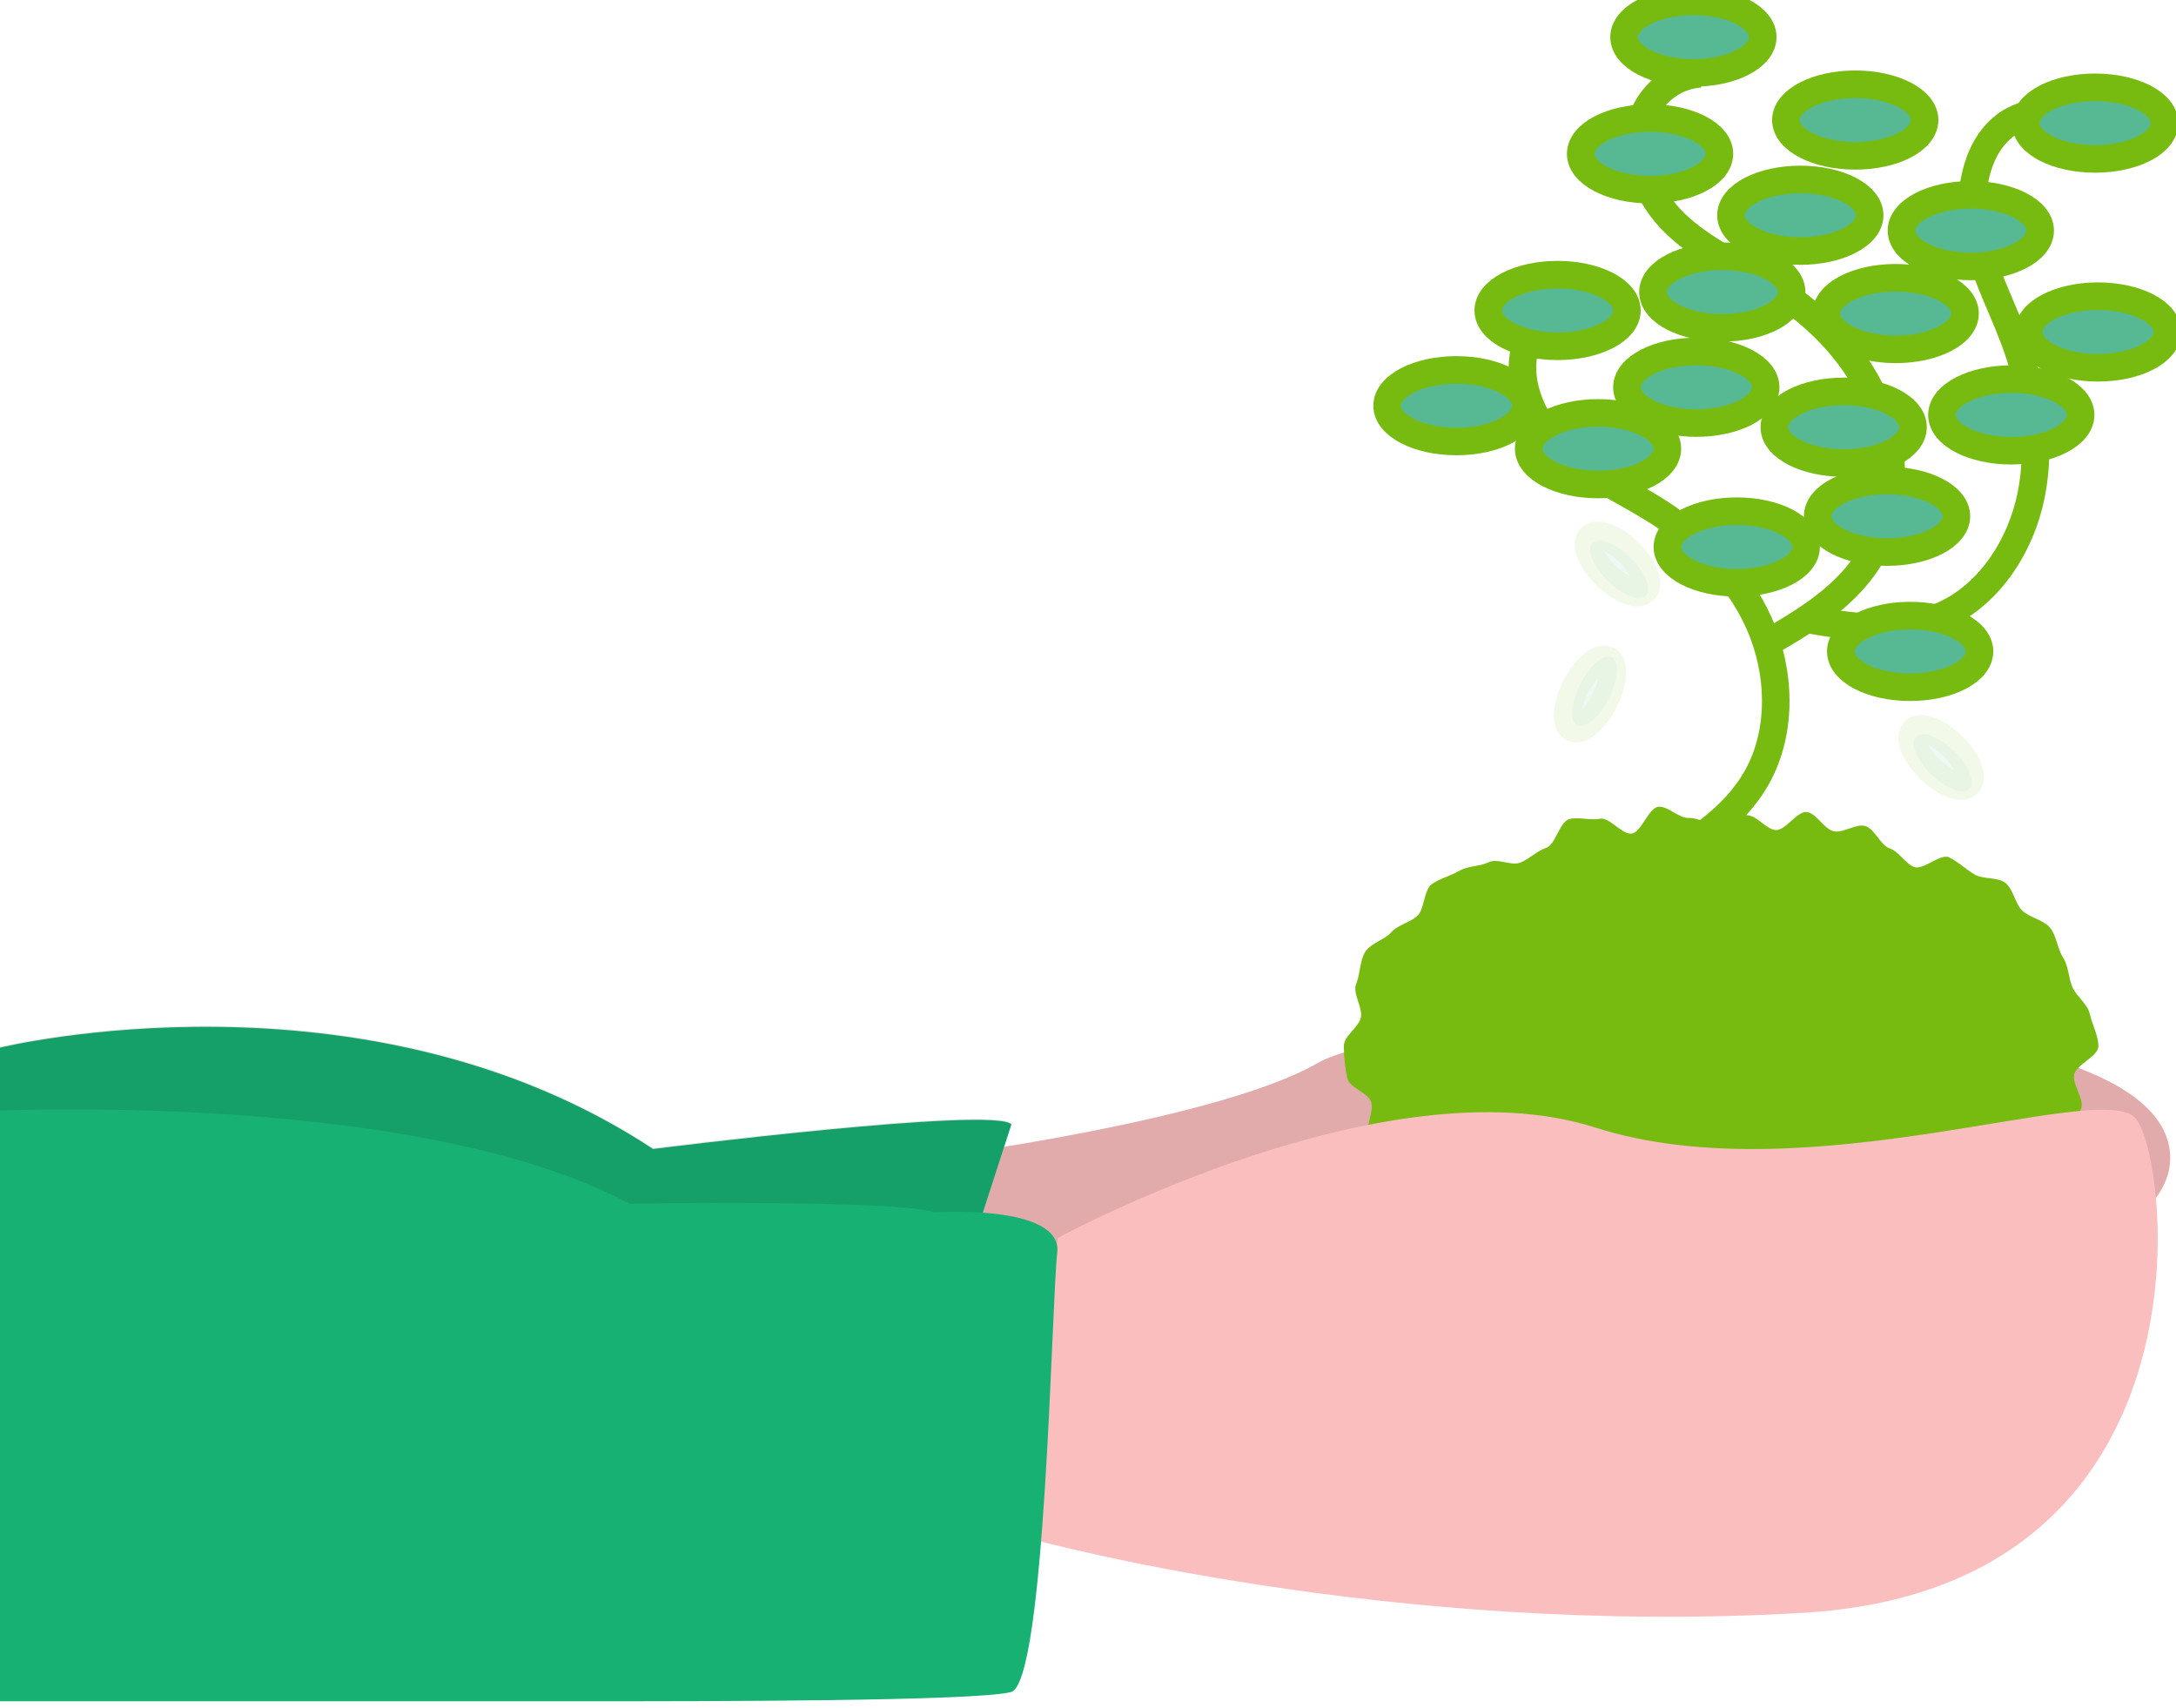 <svg width="79" height="62" viewBox="0 0 79 62" fill="none" xmlns="http://www.w3.org/2000/svg">
<rect width="79" height="62" fill="white"/>
<g clip-path="url(#clip0_0_1)">
<path d="M33.677 42.042C33.677 42.042 44.169 40.705 47.841 38.586C51.513 36.468 78.79 35.464 78.79 42.042C78.79 48.621 47.421 51.52 47.421 51.52L30.95 50.516L33.677 42.042Z" fill="#FBBEBE"/>
<path opacity="0.1" d="M33.677 42.042C33.677 42.042 44.169 40.705 47.841 38.586C51.513 36.468 78.79 35.464 78.79 42.042C78.79 48.621 47.421 51.52 47.421 51.52L30.95 50.516L33.677 42.042Z" fill="black"/>
<path d="M36.72 40.816L34.517 47.617L0 48.063V38.029C0 38.029 13.219 34.795 23.71 41.708C23.71 41.708 36.09 40.147 36.72 40.816Z" fill="#17B174"/>
<path d="M76.183 37.973C76.183 38.353 75.381 38.635 75.302 39.002C75.224 39.365 75.7 39.918 75.549 40.265C75.394 40.62 75.21 40.961 74.999 41.282C74.802 41.583 74.192 41.539 73.942 41.821C73.697 42.077 73.437 42.316 73.165 42.539C72.899 42.773 72.54 42.822 72.238 43.038C71.951 43.244 71.986 43.997 71.668 44.184C71.365 44.363 70.9 44.219 70.571 44.38C70.255 44.534 70.089 45.091 69.751 45.228C69.426 45.359 69.023 45.303 68.678 45.416C68.345 45.527 67.972 45.509 67.623 45.602C67.284 45.692 67.025 46.232 66.672 46.304C66.329 46.376 65.926 46.186 65.571 46.24C65.224 46.292 64.82 45.826 64.463 45.861C64.114 45.896 63.785 46.112 63.427 46.129C63.076 46.146 62.729 46.31 62.371 46.31C62.013 46.31 61.644 46.667 61.293 46.65C60.935 46.633 60.611 46.092 60.262 46.057C59.905 46.022 59.479 46.587 59.132 46.534C58.777 46.481 58.496 45.928 58.152 45.857C57.799 45.784 57.343 46.179 57.004 46.089C56.655 45.996 56.448 45.353 56.115 45.243C55.77 45.129 55.344 45.283 55.018 45.152C54.68 45.015 54.269 45.037 53.953 44.883C53.624 44.722 53.388 44.342 53.084 44.164C52.767 43.977 52.62 43.513 52.334 43.307C52.032 43.092 51.572 43.119 51.306 42.885C51.026 42.637 50.501 42.624 50.265 42.357C50.014 42.075 49.913 41.602 49.716 41.302C49.508 40.985 49.916 40.316 49.771 39.981C49.62 39.634 48.99 39.493 48.912 39.13C48.831 38.75 48.79 38.362 48.788 37.973C48.788 37.593 49.327 37.303 49.406 36.936C49.484 36.572 49.088 36.05 49.239 35.703C49.384 35.368 49.365 34.854 49.573 34.538C49.771 34.237 50.264 34.119 50.514 33.837C50.75 33.571 51.173 33.497 51.454 33.249C51.719 33.014 51.685 32.307 51.987 32.091C52.274 31.886 52.675 31.792 52.992 31.605C53.296 31.426 53.725 31.456 54.054 31.296C54.37 31.142 54.865 31.445 55.202 31.309C55.528 31.177 55.792 30.89 56.136 30.776C56.469 30.666 56.626 29.825 56.975 29.733C57.314 29.642 57.731 29.792 58.084 29.719C58.428 29.648 58.89 30.311 59.245 30.258C59.593 30.205 59.852 29.32 60.209 29.285C60.558 29.25 60.952 29.709 61.31 29.691C61.661 29.674 62.013 29.943 62.371 29.943C62.729 29.943 63.086 29.574 63.436 29.591C63.794 29.608 64.11 30.096 64.459 30.13C64.816 30.166 65.254 29.424 65.601 29.477C65.957 29.531 66.231 30.104 66.575 30.175C66.928 30.247 67.37 29.892 67.709 29.982C68.058 30.075 68.268 30.684 68.601 30.794C68.945 30.908 69.157 31.337 69.483 31.469C69.821 31.605 70.448 30.967 70.764 31.122C71.093 31.282 71.377 31.56 71.681 31.739C71.998 31.926 72.503 31.832 72.79 32.037C73.092 32.253 73.166 32.833 73.431 33.067C73.712 33.315 74.174 33.39 74.41 33.656C74.66 33.938 74.695 34.443 74.893 34.744C75.101 35.06 75.094 35.499 75.239 35.833C75.39 36.18 75.792 36.443 75.871 36.806C75.949 37.173 76.183 37.593 76.183 37.973Z" fill="#77BB11"/>
<path d="M38.398 44.941C38.398 44.941 50.254 38.475 57.912 40.928C65.571 43.38 76.272 39.144 77.531 40.593C78.79 42.042 80.574 57.652 65.466 58.544C50.359 59.436 37.454 55.868 37.454 55.868L38.398 44.941Z" fill="#FBBEBE"/>
<path d="M57.533 10.819C57.085 10.846 56.654 11.005 56.287 11.278C55.92 11.55 55.632 11.927 55.454 12.364C54.935 13.699 55.604 15.267 56.608 16.24C57.613 17.214 58.903 17.77 60.075 18.502C61.65 19.484 63.065 20.848 63.853 22.598C64.641 24.349 64.725 26.517 63.799 28.19C62.939 29.742 61.376 30.671 59.885 31.528" stroke="#77BB11" stroke-miterlimit="10"/>
<path d="M61.729 2.68C61.282 2.707 60.851 2.866 60.483 3.139C60.116 3.411 59.828 3.787 59.651 4.225C59.131 5.56 59.8 7.128 60.805 8.101C61.809 9.075 63.1 9.631 64.272 10.363C65.847 11.345 67.262 12.709 68.05 14.459C68.838 16.21 68.921 18.378 67.995 20.051C67.135 21.603 65.572 22.532 64.082 23.389" stroke="#77BB11" stroke-miterlimit="10"/>
<path d="M75.527 4.552C75.158 4.282 74.725 4.127 74.278 4.104C73.831 4.081 73.386 4.191 72.994 4.421C71.814 5.139 71.44 6.814 71.673 8.237C71.907 9.661 72.607 10.94 73.112 12.281C73.792 14.082 74.125 16.081 73.74 17.978C73.354 19.875 72.171 21.644 70.476 22.364C68.902 23.032 67.13 22.75 65.458 22.457" stroke="#77BB11" stroke-miterlimit="10"/>
<path d="M63.368 21.378C64.758 21.378 65.886 20.796 65.886 20.078C65.886 19.36 64.758 18.778 63.368 18.778C61.977 18.778 60.85 19.36 60.85 20.078C60.85 20.796 61.977 21.378 63.368 21.378Z" fill="#57B894"/>
<path d="M63.053 21.155C64.444 21.155 65.571 20.573 65.571 19.855C65.571 19.137 64.444 18.555 63.053 18.555C61.663 18.555 60.535 19.137 60.535 19.855C60.535 20.573 61.663 21.155 63.053 21.155Z" stroke="#77BB11" stroke-miterlimit="10"/>
<path d="M68.823 20.263C70.214 20.263 71.341 19.681 71.341 18.963C71.341 18.245 70.214 17.663 68.823 17.663C67.433 17.663 66.305 18.245 66.305 18.963C66.305 19.681 67.433 20.263 68.823 20.263Z" fill="#57B894"/>
<path d="M68.509 20.04C69.899 20.04 71.027 19.458 71.027 18.74C71.027 18.022 69.899 17.441 68.509 17.441C67.118 17.441 65.991 18.022 65.991 18.74C65.991 19.458 67.118 20.04 68.509 20.04Z" stroke="#77BB11" stroke-miterlimit="10"/>
<path d="M69.663 25.169C71.053 25.169 72.181 24.587 72.181 23.869C72.181 23.151 71.053 22.569 69.663 22.569C68.272 22.569 67.145 23.151 67.145 23.869C67.145 24.587 68.272 25.169 69.663 25.169Z" fill="#57B894"/>
<path d="M69.348 24.946C70.739 24.946 71.866 24.364 71.866 23.646C71.866 22.928 70.739 22.346 69.348 22.346C67.957 22.346 66.83 22.928 66.83 23.646C66.83 24.364 67.957 24.946 69.348 24.946Z" stroke="#77BB11" stroke-miterlimit="10"/>
<path d="M69.138 12.904C70.529 12.904 71.656 12.322 71.656 11.605C71.656 10.887 70.529 10.305 69.138 10.305C67.748 10.305 66.62 10.887 66.62 11.605C66.62 12.322 67.748 12.904 69.138 12.904Z" fill="#57B894"/>
<path d="M68.823 12.681C70.214 12.681 71.341 12.099 71.341 11.382C71.341 10.664 70.214 10.082 68.823 10.082C67.433 10.082 66.305 10.664 66.305 11.382C66.305 12.099 67.433 12.681 68.823 12.681Z" stroke="#77BB11" stroke-miterlimit="10"/>
<path d="M62.843 12.124C64.234 12.124 65.361 11.542 65.361 10.824C65.361 10.106 64.234 9.524 62.843 9.524C61.453 9.524 60.325 10.106 60.325 10.824C60.325 11.542 61.453 12.124 62.843 12.124Z" fill="#57B894"/>
<path d="M62.529 11.901C63.919 11.901 65.046 11.319 65.046 10.601C65.046 9.883 63.919 9.301 62.529 9.301C61.138 9.301 60.011 9.883 60.011 10.601C60.011 11.319 61.138 11.901 62.529 11.901Z" stroke="#77BB11" stroke-miterlimit="10"/>
<path d="M65.676 9.336C67.067 9.336 68.194 8.755 68.194 8.037C68.194 7.319 67.067 6.737 65.676 6.737C64.285 6.737 63.158 7.319 63.158 8.037C63.158 8.755 64.285 9.336 65.676 9.336Z" fill="#57B894"/>
<path d="M65.361 9.113C66.752 9.113 67.879 8.532 67.879 7.814C67.879 7.096 66.752 6.514 65.361 6.514C63.971 6.514 62.843 7.096 62.843 7.814C62.843 8.532 63.971 9.113 65.361 9.113Z" stroke="#77BB11" stroke-miterlimit="10"/>
<path d="M71.866 9.894C73.257 9.894 74.384 9.312 74.384 8.594C74.384 7.876 73.257 7.294 71.866 7.294C70.475 7.294 69.348 7.876 69.348 8.594C69.348 9.312 70.475 9.894 71.866 9.894Z" fill="#57B894"/>
<path d="M71.551 9.671C72.942 9.671 74.069 9.089 74.069 8.371C74.069 7.653 72.942 7.072 71.551 7.072C70.16 7.072 69.033 7.653 69.033 8.371C69.033 9.089 70.16 9.671 71.551 9.671Z" stroke="#77BB11" stroke-miterlimit="10"/>
<path d="M76.482 13.573C77.873 13.573 79 12.991 79 12.274C79 11.556 77.873 10.974 76.482 10.974C75.091 10.974 73.964 11.556 73.964 12.274C73.964 12.991 75.091 13.573 76.482 13.573Z" fill="#57B894"/>
<path d="M76.167 13.35C77.558 13.35 78.685 12.768 78.685 12.05C78.685 11.333 77.558 10.751 76.167 10.751C74.777 10.751 73.649 11.333 73.649 12.05C73.649 12.768 74.777 13.35 76.167 13.35Z" stroke="#77BB11" stroke-miterlimit="10"/>
<path d="M60.22 7.107C61.611 7.107 62.738 6.525 62.738 5.807C62.738 5.089 61.611 4.507 60.22 4.507C58.83 4.507 57.703 5.089 57.703 5.807C57.703 6.525 58.83 7.107 60.22 7.107Z" fill="#57B894"/>
<path d="M59.906 6.884C61.296 6.884 62.424 6.302 62.424 5.584C62.424 4.866 61.296 4.284 59.906 4.284C58.515 4.284 57.388 4.866 57.388 5.584C57.388 6.302 58.515 6.884 59.906 6.884Z" stroke="#77BB11" stroke-miterlimit="10"/>
<path d="M61.794 2.87C63.185 2.87 64.312 2.288 64.312 1.57C64.312 0.852 63.185 0.27 61.794 0.27C60.404 0.27 59.276 0.852 59.276 1.57C59.276 2.288 60.404 2.87 61.794 2.87Z" fill="#57B894"/>
<path d="M61.479 2.647C62.87 2.647 63.997 2.065 63.997 1.347C63.997 0.629 62.87 0.047 61.479 0.047C60.089 0.047 58.962 0.629 58.962 1.347C58.962 2.065 60.089 2.647 61.479 2.647Z" stroke="#77BB11" stroke-miterlimit="10"/>
<path d="M76.377 5.992C77.768 5.992 78.895 5.41 78.895 4.692C78.895 3.974 77.768 3.392 76.377 3.392C74.987 3.392 73.859 3.974 73.859 4.692C73.859 5.41 74.987 5.992 76.377 5.992Z" fill="#57B894"/>
<path d="M76.062 5.769C77.453 5.769 78.58 5.187 78.58 4.469C78.58 3.751 77.453 3.169 76.062 3.169C74.672 3.169 73.544 3.751 73.544 4.469C73.544 5.187 74.672 5.769 76.062 5.769Z" stroke="#77BB11" stroke-miterlimit="10"/>
<path d="M53.191 16.249C54.582 16.249 55.709 15.667 55.709 14.949C55.709 14.232 54.582 13.65 53.191 13.65C51.801 13.65 50.673 14.232 50.673 14.949C50.673 15.667 51.801 16.249 53.191 16.249Z" fill="#57B894"/>
<path d="M52.877 16.026C54.267 16.026 55.394 15.444 55.394 14.726C55.394 14.009 54.267 13.427 52.877 13.427C51.486 13.427 50.359 14.009 50.359 14.726C50.359 15.444 51.486 16.026 52.877 16.026Z" stroke="#77BB11" stroke-miterlimit="10"/>
<path d="M61.899 15.58C63.29 15.58 64.417 14.998 64.417 14.28C64.417 13.563 63.29 12.981 61.899 12.981C60.508 12.981 59.381 13.563 59.381 14.28C59.381 14.998 60.508 15.58 61.899 15.58Z" fill="#57B894"/>
<path d="M61.584 15.357C62.975 15.357 64.102 14.775 64.102 14.057C64.102 13.34 62.975 12.758 61.584 12.758C60.194 12.758 59.066 13.34 59.066 14.057C59.066 14.775 60.194 15.357 61.584 15.357Z" stroke="#77BB11" stroke-miterlimit="10"/>
<path d="M73.335 16.584C74.725 16.584 75.853 16.002 75.853 15.284C75.853 14.566 74.725 13.984 73.335 13.984C71.944 13.984 70.817 14.566 70.817 15.284C70.817 16.002 71.944 16.584 73.335 16.584Z" fill="#57B894"/>
<path d="M73.02 16.361C74.41 16.361 75.538 15.779 75.538 15.061C75.538 14.343 74.41 13.761 73.02 13.761C71.629 13.761 70.502 14.343 70.502 15.061C70.502 15.779 71.629 16.361 73.02 16.361Z" stroke="#77BB11" stroke-miterlimit="10"/>
<path d="M67.25 17.03C68.64 17.03 69.768 16.448 69.768 15.73C69.768 15.012 68.64 14.43 67.25 14.43C65.859 14.43 64.732 15.012 64.732 15.73C64.732 16.448 65.859 17.03 67.25 17.03Z" fill="#57B894"/>
<path d="M66.935 16.807C68.326 16.807 69.453 16.225 69.453 15.507C69.453 14.789 68.326 14.207 66.935 14.207C65.544 14.207 64.417 14.789 64.417 15.507C64.417 16.225 65.544 16.807 66.935 16.807Z" stroke="#77BB11" stroke-miterlimit="10"/>
<path d="M67.669 5.88C69.06 5.88 70.187 5.298 70.187 4.58C70.187 3.863 69.06 3.281 67.669 3.281C66.279 3.281 65.151 3.863 65.151 4.58C65.151 5.298 66.279 5.88 67.669 5.88Z" fill="#57B894"/>
<path d="M67.355 5.657C68.745 5.657 69.873 5.075 69.873 4.357C69.873 3.64 68.745 3.058 67.355 3.058C65.964 3.058 64.837 3.64 64.837 4.357C64.837 5.075 65.964 5.657 67.355 5.657Z" stroke="#77BB11" stroke-miterlimit="10"/>
<path d="M56.863 12.793C58.254 12.793 59.381 12.211 59.381 11.493C59.381 10.775 58.254 10.193 56.863 10.193C55.473 10.193 54.345 10.775 54.345 11.493C54.345 12.211 55.473 12.793 56.863 12.793Z" fill="#57B894"/>
<path d="M56.548 12.57C57.939 12.57 59.066 11.988 59.066 11.27C59.066 10.552 57.939 9.97 56.548 9.97C55.158 9.97 54.031 10.552 54.031 11.27C54.031 11.988 55.158 12.57 56.548 12.57Z" stroke="#77BB11" stroke-miterlimit="10"/>
<path d="M58.332 17.81C59.723 17.81 60.85 17.228 60.85 16.51C60.85 15.793 59.723 15.211 58.332 15.211C56.941 15.211 55.814 15.793 55.814 16.51C55.814 17.228 56.941 17.81 58.332 17.81Z" fill="#57B894"/>
<path d="M58.017 17.587C59.408 17.587 60.535 17.005 60.535 16.287C60.535 15.569 59.408 14.988 58.017 14.988C56.627 14.988 55.499 15.569 55.499 16.287C55.499 17.005 56.627 17.587 58.017 17.587Z" stroke="#77BB11" stroke-miterlimit="10"/>
<g opacity="0.3">
<path opacity="0.3" d="M58.391 25.385C58.746 24.709 58.811 24.028 58.535 23.865C58.26 23.701 57.749 24.116 57.393 24.792C57.038 25.468 56.973 26.149 57.248 26.312C57.524 26.476 58.035 26.061 58.391 25.385Z" fill="#57B894"/>
<path opacity="0.3" d="M58.225 25.487C58.58 24.811 58.645 24.131 58.37 23.967C58.094 23.803 57.583 24.219 57.227 24.895C56.872 25.57 56.807 26.251 57.082 26.414C57.358 26.578 57.869 26.163 58.225 25.487Z" stroke="#77BB11" stroke-miterlimit="10"/>
</g>
<g opacity="0.3">
<path opacity="0.3" d="M71.515 28.625C71.725 28.375 71.456 27.754 70.913 27.237C70.37 26.721 69.76 26.505 69.549 26.755C69.339 27.005 69.608 27.626 70.151 28.142C70.694 28.658 71.305 28.875 71.515 28.625Z" fill="#57B894"/>
<path opacity="0.3" d="M71.458 28.43C71.668 28.18 71.398 27.559 70.856 27.043C70.313 26.526 69.702 26.311 69.492 26.56C69.281 26.81 69.551 27.431 70.094 27.948C70.637 28.464 71.247 28.68 71.458 28.43Z" stroke="#77BB11" stroke-miterlimit="10"/>
</g>
<g opacity="0.3">
<path opacity="0.3" d="M59.765 21.601C59.975 21.351 59.706 20.73 59.163 20.213C58.62 19.697 58.009 19.481 57.799 19.731C57.589 19.981 57.858 20.602 58.401 21.118C58.944 21.634 59.554 21.85 59.765 21.601Z" fill="#57B894"/>
<path opacity="0.3" d="M59.707 21.406C59.918 21.156 59.648 20.535 59.105 20.019C58.562 19.502 57.952 19.286 57.741 19.536C57.531 19.786 57.8 20.407 58.343 20.924C58.886 21.44 59.497 21.656 59.707 21.406Z" stroke="#77BB11" stroke-miterlimit="10"/>
</g>
<path opacity="0.1" d="M36.72 40.782L34.517 47.584L0 48.03V37.995C0 37.995 13.219 34.762 23.71 41.674C23.71 41.674 36.09 40.114 36.72 40.782Z" fill="black"/>
<path d="M33.912 44.007C33.912 44.007 38.593 43.693 38.383 45.476C38.173 47.26 37.963 61.086 36.704 61.42C35.445 61.755 25.479 61.755 21.387 61.755H-1.694V40.38C-1.694 40.38 14.672 39.344 22.856 43.693C22.856 43.693 32.694 43.542 33.912 44.007Z" fill="#17B174"/>
</g>
<defs>
<clipPath id="clip0_0_1">
<rect width="79" height="62" fill="white"/>
</clipPath>
</defs>
</svg>
